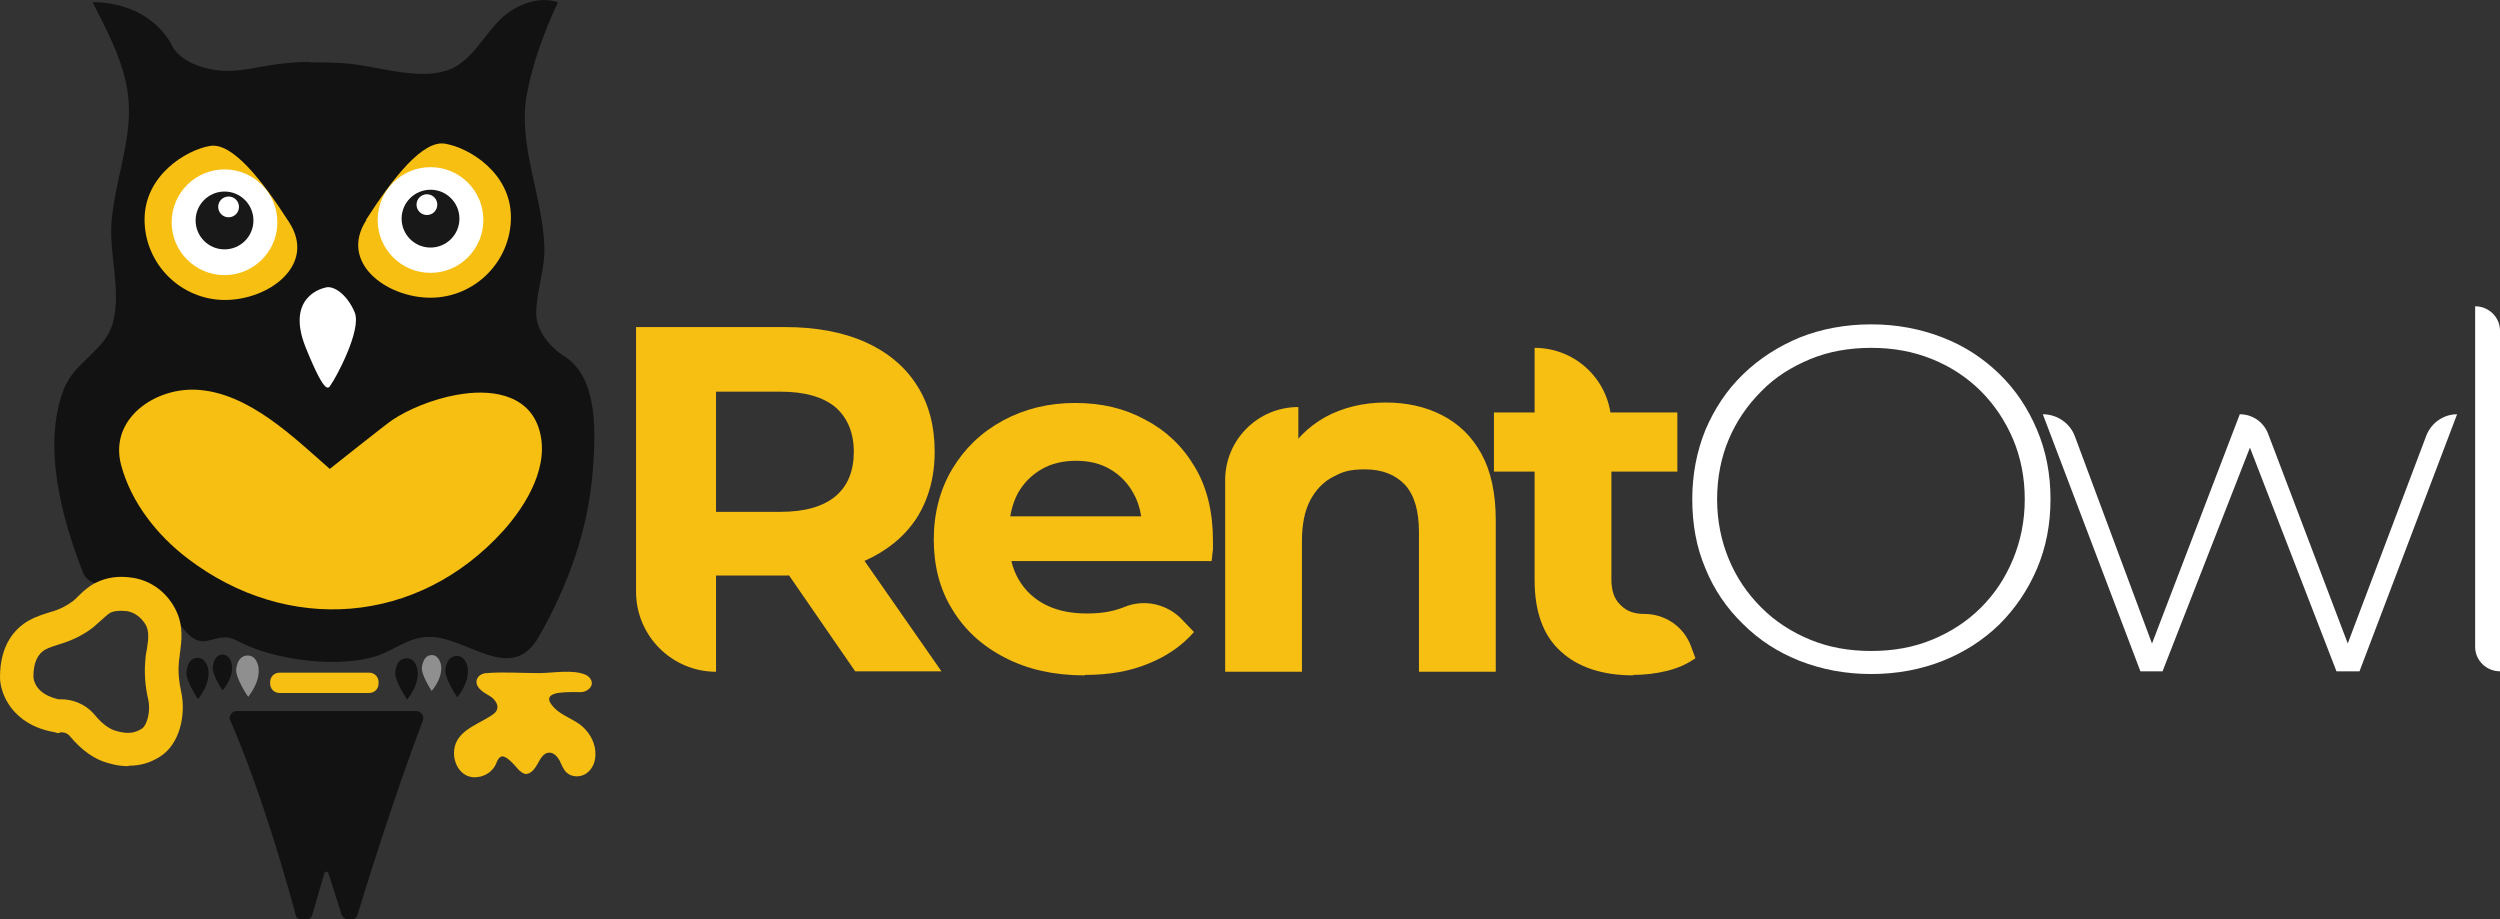 <?xml version="1.0" encoding="UTF-8"?>
<svg id="Layer_1" xmlns="http://www.w3.org/2000/svg" version="1.1" viewBox="0 0 553.4 203.5">
  <rect x="0" y="0" width="553.4" height="203.5" fill="#333333" stroke="none"/>
  <!-- Generator: Adobe Illustrator 29.0.0, SVG Export Plug-In . SVG Version: 2.1.0 Build 186)  -->
  <defs>
    <style>
      .st0 {
        fill: #8f8f8f;
      }

      .st1 {
        fill: #fff;
      }

      .st2 {
        fill: #121212;
      }

      .st3 {
        fill: #f7bf12;
      }

      .st4 {
        fill: #181818;
      }
    </style>
  </defs>
  <path class="st3" d="M140.8,131v-58.6h33c6.8,0,12.7,1.1,17.7,3.3,4.9,2.2,8.8,5.4,11.4,9.5,2.7,4.1,4,9.1,4,14.8s-1.4,10.6-4,14.7c-2.7,4.1-6.5,7.2-11.4,9.4-4.9,2.2-10.8,3.3-17.7,3.3h-23.2l7.9-7.7v29h0c-9.7,0-17.7-7.9-17.7-17.7ZM158.5,121.6l-7.9-8.3h22.2c5.4,0,9.5-1.2,12.2-3.5s4-5.6,4-9.8-1.4-7.5-4-9.8c-2.7-2.3-6.8-3.5-12.2-3.5h-22.2l7.9-8.4v43.3ZM189.3,148.6l-19.1-27.7h18.9l19.3,27.7h-19.1Z"/>
  <path class="st3" d="M240.1,149.5c-6.7,0-12.6-1.3-17.6-3.9-5.1-2.6-9-6.2-11.7-10.7-2.8-4.5-4.1-9.7-4.1-15.5s1.4-11.1,4.1-15.6c2.7-4.5,6.4-8.1,11.2-10.7s10.1-3.9,16-3.9,10.9,1.2,15.5,3.7c4.6,2.4,8.3,5.9,11,10.5,2.7,4.5,4,10,4,16.3s0,1.4-.1,2.2c0,.8-.1,1.6-.2,2.3h-47.6v-9.9h38.7l-6.5,2.9c0-3.1-.6-5.7-1.9-8-1.2-2.2-2.9-4-5.1-5.3-2.2-1.3-4.7-1.9-7.6-1.9s-5.5.6-7.7,1.9c-2.2,1.3-3.9,3-5.2,5.3-1.2,2.3-1.9,5-1.9,8.1v2.6c0,3.2.7,6,2.1,8.4,1.4,2.4,3.4,4.3,6,5.6s5.6,1.9,9.1,1.9,5.9-.5,8.2-1.4h0c4.5-1.9,9.7-.7,13,2.9l2.5,2.6c-2.7,3.1-6.1,5.4-10.1,7-4.1,1.7-8.7,2.5-14,2.5Z"/>
  <path class="st3" d="M306.7,89.1c4.6,0,8.8.9,12.5,2.8s6.6,4.7,8.7,8.5c2.1,3.8,3.2,8.7,3.2,14.7v33.6h-17v-30.9c0-4.7-1-8.2-3.1-10.5-2.1-2.2-5-3.4-8.8-3.4s-5.1.6-7.2,1.7c-2.1,1.1-3.8,2.9-5,5.2-1.2,2.3-1.8,5.3-1.8,8.9v29h-17v-42.4c0-9,7.3-16.2,16.2-16.2h0v16.2l-3-4.9c2.1-3.9,5.1-6.9,9-9.1,3.9-2.1,8.4-3.2,13.4-3.2Z"/>
  <path class="st3" d="M330.7,104.4v-13.1h40.6v13.1h-40.6ZM361.6,149.5c-6.9,0-12.3-1.8-16.1-5.3-3.9-3.5-5.8-8.8-5.8-15.8v-51.4h0c9.4,0,17,7.6,17,17v34.2c0,2.5.6,4.4,2,5.7,1.3,1.4,3.1,2,5.3,2h0c4.6,0,8.7,2.8,10.3,7.1l1,2.7c-1.7,1.2-3.8,2.2-6.3,2.8-2.4.6-5,.9-7.6.9Z"/>
  <g>
    <path class="st1" d="M414.2,149.2c-5.7,0-10.9-1-15.8-2.9-4.8-1.9-9-4.6-12.6-8.2-3.6-3.5-6.4-7.6-8.3-12.3-2-4.7-2.9-9.8-2.9-15.3s1-10.6,2.9-15.3c2-4.7,4.7-8.8,8.3-12.3,3.6-3.5,7.8-6.2,12.6-8.2,4.8-1.9,10.1-2.9,15.8-2.9s10.9,1,15.8,2.9,9,4.6,12.6,8.1c3.6,3.5,6.3,7.6,8.3,12.3s3,9.8,3,15.4-1,10.7-3,15.4c-2,4.7-4.8,8.8-8.3,12.3-3.6,3.5-7.8,6.2-12.6,8.1-4.8,1.9-10.1,2.9-15.8,2.9ZM414.2,144.1c4.9,0,9.4-.8,13.5-2.5,4.1-1.7,7.7-4,10.8-7.1s5.4-6.6,7.1-10.7c1.7-4.1,2.6-8.5,2.6-13.3s-.9-9.3-2.6-13.3-4.1-7.6-7.1-10.6-6.6-5.4-10.8-7.1-8.6-2.5-13.5-2.5-9.4.8-13.5,2.5c-4.1,1.7-7.8,4-10.8,7.1-3.1,3.1-5.5,6.6-7.2,10.6-1.7,4-2.6,8.5-2.6,13.3s.9,9.2,2.6,13.3,4.1,7.6,7.2,10.7c3.1,3.1,6.7,5.4,10.8,7.1,4.1,1.7,8.6,2.5,13.5,2.5Z"/>
    <path class="st1" d="M473.8,148.6l-21.6-56.9h0c3.1,0,6,1.9,7.1,4.9l18.2,48.9h-2.3l20.6-53.8h0c2.8,0,5.3,1.7,6.3,4.4l18.8,49.5h-2.4l18.6-49.2c1.1-2.8,3.8-4.7,6.8-4.7h0l-21.6,56.9h-5.1l-20-51.7h1.7l-20.2,51.7h-5Z"/>
    <path class="st1" d="M547.9,143.2v-75.4h0c3,0,5.5,2.4,5.5,5.4v75.4h0c-3,0-5.5-2.4-5.5-5.4Z"/>
  </g>
  <path class="st2" d="M51,159.5c7.4,17.1,13.3,38.7,14.5,43.2.1.5.6.8,1.1.8h1.3c.6,0,1-.4,1.2-.9l2.7-9.3c.1-.4.8-.5.9,0l2.9,9.1c.2.6.8,1.1,1.4,1.1h.9c.6,0,1.1-.4,1.2-.9,1.4-4.5,7.7-25.2,14.5-43.1.4-1-.4-2.1-1.5-2.1h-39.7c-1.1,0-1.9,1.1-1.4,2.2Z"/>
  <path class="st0" d="M54.9,154.2s-2.9-4.2-2.6-6.2c.3-2,1.2-2.9,2.6-2.9s2.1,1.4,2.3,2.5.2,3.5-2.3,6.7Z"/>
  <path class="st2" d="M43.8,154.7s-2.9-4.2-2.5-6.2c.3-2,1.2-2.9,2.5-2.9s2.1,1.4,2.3,2.5c.2,1.1.2,3.5-2.3,6.7Z"/>
  <path class="st2" d="M49.3,152.9s-2.5-3.7-2.2-5.4c.3-1.7,1-2.6,2.2-2.6s1.8,1.2,2,2.1c.2,1,.2,3.1-2,5.8Z"/>
  <path class="st2" d="M101.2,154.3s-2.9-4.2-2.6-6.2c.3-2,1.2-2.9,2.6-2.9s2.1,1.4,2.3,2.5c.2,1.1.2,3.5-2.3,6.7Z"/>
  <path class="st2" d="M90.1,154.8s-2.9-4.2-2.6-6.2,1.2-2.9,2.6-2.9,2.1,1.4,2.3,2.5c.2,1.1.2,3.5-2.3,6.7Z"/>
  <path class="st0" d="M95.6,153s-2.5-3.7-2.2-5.4,1-2.6,2.2-2.6,1.8,1.2,2,2.1.2,3.1-2,5.8Z"/>
  <path class="st3" d="M107.4,149c.1,0,.2,0,.3,0,3.8-.3,7.8,0,11.6,0,3,0,7.6-.9,10.4.4.8.4,1.4,1.2,1.3,2-.1.7-.7,1.3-1.4,1.6s-1.4.2-2.2.2c-2.8,0-8.3-.1-4.6,3.6,1.7,1.7,4.3,2.4,6.1,4,1.8,1.6,3,3.9,2.9,6.3,0,1.6-.7,3.2-2,4.1s-3.2.9-4.4-.2c-.7-.7-1.1-1.7-1.5-2.6-.5-.9-1.3-1.8-2.3-1.8-1.3,0-2,1.4-2.6,2.5s-1.6,2.4-2.8,2.2c-.5-.1-.9-.5-1.3-.8-.7-.7-3-3.8-4.2-2.9-.5.4-.7,1-.9,1.5-.7,1.6-2.3,2.7-4,2.9-3.2.5-5.3-2.3-5.3-5.3,0-4.7,4.8-6.1,8.1-8.2.6-.4,1.2-.8,1.4-1.4.4-1-.3-2-1.1-2.7-.8-.6-1.8-1-2.5-1.7-1.7-1.5-.9-3.4,1.1-3.7Z"/>
  <path class="st3" d="M81.7,153.4h-19.8c-1.2,0-2.1-.9-2.1-2.1v-.3c0-1.2.9-2.1,2.1-2.1h19.8c1.2,0,2.1.9,2.1,2.1v.3c0,1.2-.9,2.1-2.1,2.1Z"/>
  <path class="st2" d="M68.6,13.7c-2.4,0-4.8.2-7.2.5-4.7.6-8.9,2-13.7,1.3-3.5-.5-8.3-2.2-9.8-5.8C32.1-.2,20.5.5,20.5.5c3.5,6.9,7.6,14.4,8,22.4.5,8.6-3.1,17.5-3.8,26.1-.6,7.4,2.2,15.2.3,22.4-1.6,6.2-8.5,8.6-10.9,14.8-4.8,12.6-.4,28.6,4.3,40.6,1.8,4.6,10.4,1.5,14.6,3.5,4.6,2.2,7.5,12.6,12.7,11.6,1.5-.3,3-.9,4.5-.8,1.2.1,2.2.7,3.2,1.2,7.9,3.9,21.8,5.7,30.3,2.8,3.7-1.3,6.6-3.9,10.8-4.1,8.6-.5,18.6,10.9,24.8-.1,6.4-11.2,10.9-23.6,11.9-36.5.6-7.7,1.5-20.8-6.4-25.6,0,0-6-3.7-6.1-9.4,0-5,2-9.7,1.8-14.9-.4-11.1-5.9-22.5-3.9-33.5,1.3-7.1,3.9-14,6.9-20.5,0,0-4.6-1.9-10.4,1.9-4.8,3.1-7.1,9.2-12,12.2-6.9,4.1-17.6-.2-25.1-.6-2.6-.2-5.1-.2-7.7-.2Z"/>
  <path class="st3" d="M28.4,169.6c-1.4,0-2.9-.2-4.5-.7-3-.8-5.8-2.8-8.4-5.9-.7-.9-1.7-.9-2-.9l-.7.2-.6-.2c-9.6-1.6-12.2-8.7-12.2-12.2,0-7.3,3.4-10.8,6.3-12.5,1.6-.9,3.2-1.4,4.8-1.9,2.2-.6,3.6-1.4,5-2.4.4-.3.9-.8,1.3-1.2,1-1,2.2-2.1,3.8-2.9,2.4-1.2,5.1-1.6,8.2-1.1,4,.6,7.5,3.2,9.4,6.9,1.9,3.6,1.4,7.1,1,10,0,.6-.2,1.2-.2,1.9-.2,1.9,0,4.2.5,6.4,1.1,4.9-.2,11.6-4.7,14.4-2.2,1.4-4.4,2-6.9,2ZM13.6,154.8c2.2,0,5.2.8,7.5,3.6,1.5,1.8,3.1,3,4.6,3.4,2.8.8,4.2.4,5.7-.5,1.2-.8,2-4,1.4-6.5-.7-3-.9-6.1-.6-8.9,0-.8.2-1.5.3-2.1.4-2.5.5-4-.2-5.4-.9-1.6-2.4-2.8-4.1-3.1-1.6-.2-2.8-.1-3.7.3h0c-.6.3-1.3,1-2.1,1.7-.6.5-1.2,1.1-1.8,1.6-2.1,1.6-4.4,2.8-7.4,3.7-1.2.4-2.3.7-3.2,1.2-.6.4-2.6,1.5-2.6,6,0,.7.5,3.9,5.6,5,.2,0,.4,0,.7,0Z"/>
  <path class="st3" d="M101.1,87.4c-5.5,1-10.9,3.3-14.3,5.6-1.1.7-13.8,10.8-13.8,10.8-8-7-17.8-16.7-29.1-17.5-9.4-.7-19.8,6.3-17.1,16.6,2.2,8.3,8,15.6,14.7,20.7,22.1,16.9,51,14.8,69.9-6.1,5.2-5.8,10.6-14.7,7.8-22.9-2.6-7.6-11.1-8.5-18-7.2Z"/>
  <path class="st3" d="M64,49.2c6.1,9.4-4.4,17.2-14.2,17.2s-17.8-8-17.8-17.8,9.2-15.4,14.5-16.3c4.9-.8,11.4,7.4,17.5,16.9Z"/>
  <g>
    <circle class="st1" cx="49.7" cy="49.2" r="11.7"/>
    <circle class="st4" cx="49.7" cy="48.8" r="6.4"/>
  </g>
  <circle class="st1" cx="50.6" cy="45.8" r="2.3"/>
  <path class="st3" d="M81.1,48.7c-6.1,9.4,4.4,17.2,14.2,17.2s17.8-8,17.8-17.8-9.2-15.4-14.6-16.3c-4.9-.8-11.4,7.4-17.5,16.9Z"/>
  <g>
    <circle class="st1" cx="95.3" cy="48.7" r="11.7"/>
    <circle class="st4" cx="95.3" cy="48.4" r="6.4"/>
  </g>
  <circle class="st1" cx="94.5" cy="45.3" r="2.3"/>
  <path class="st1" d="M71.9,63.7s-8.9,1.7-4.2,13.3,5.1,8.7,5.7,7.9c.6-.7,6.8-11.8,5.1-15.8-1.7-4-4.8-6.1-6.6-5.4Z"/>
</svg>